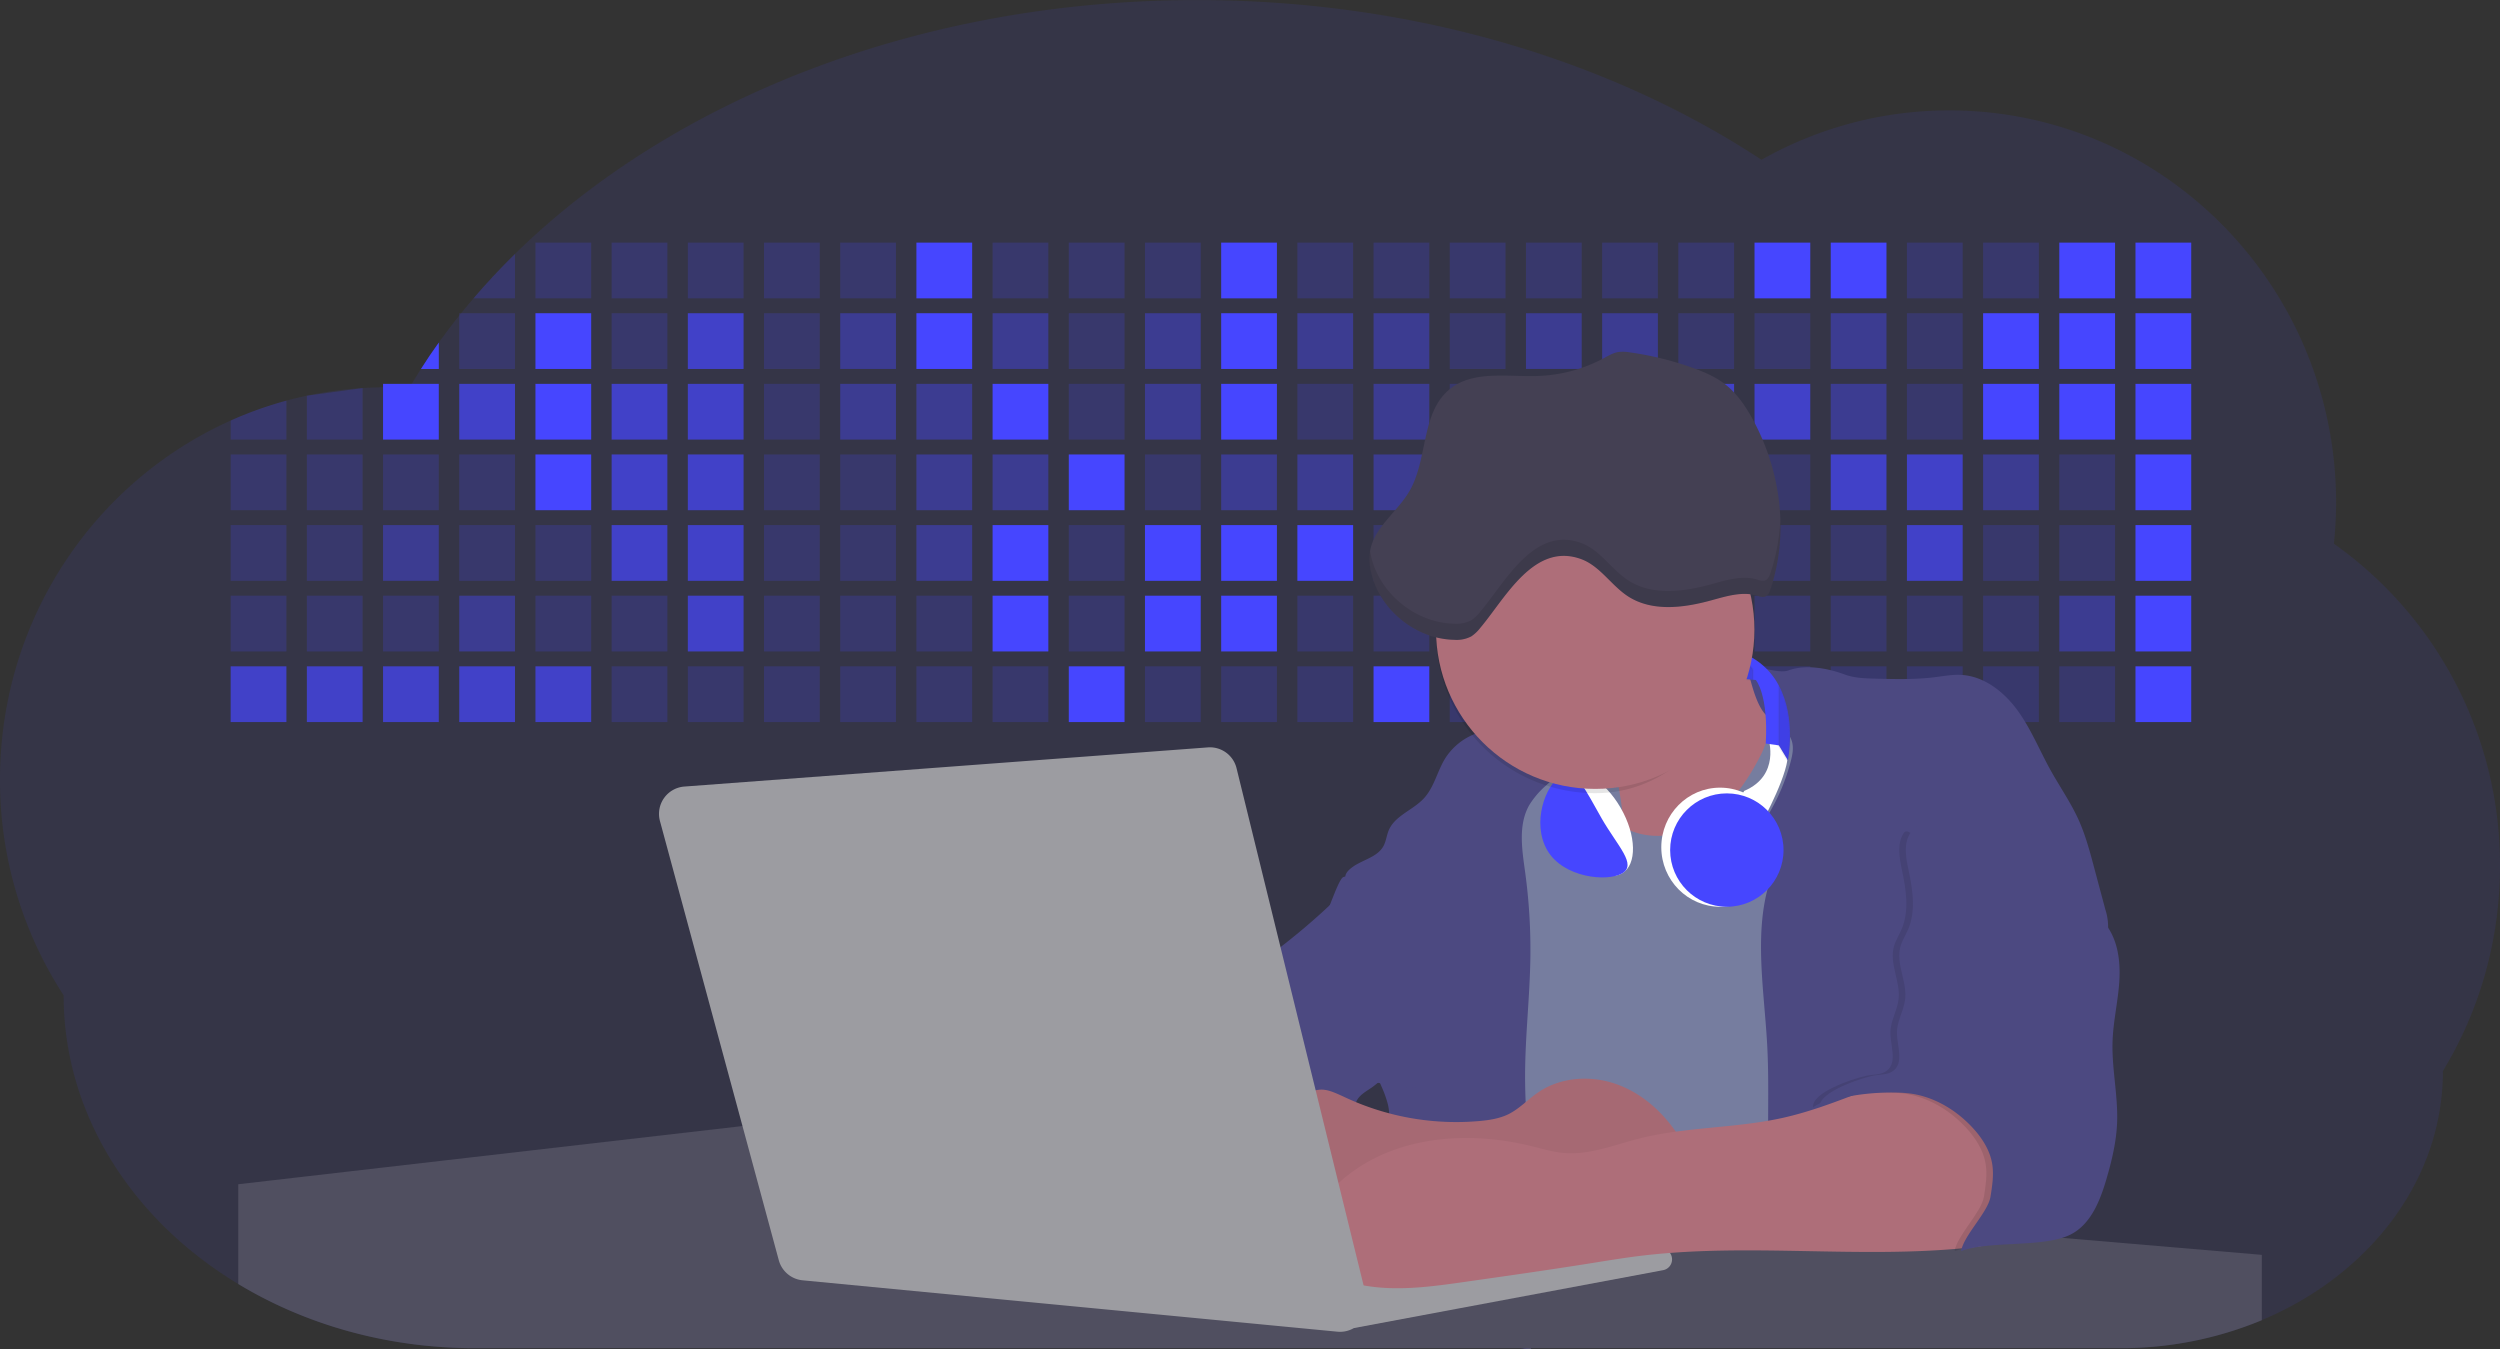 <svg id="aa7bae02-e79e-4d6b-a496-aba15f39787c" data-name="Layer 1" xmlns="http://www.w3.org/2000/svg" width="1144" height="617.32" viewBox="0 0 1144 617.32"><rect x="0" y="0" width="1144" height="617.32" fill="#333333" stroke="none"/><title>developer activity</title><path d="M1172,537.57a181.92,181.92,0,0,1-6.85,49.6,180.06,180.06,0,0,1-19.27,44.28c0,50.1-33.82,93.4-82.91,114a167.3,167.3,0,0,1-64.73,12.8H245.17c-40.25,0-77.55-10.86-108.14-29.36A185.76,185.76,0,0,1,112.2,711c-34-29.22-55.08-69.6-55.08-114.2A180.5,180.5,0,0,1,28,498.08c0-73.36,43.39-136.44,105.55-164.29a174.52,174.52,0,0,1,25.51-9.12q4.63-1.26,9.36-2.26a175.39,175.39,0,0,1,25.51-3.5q4.65-.29,9.35-.33H205c3.46,0,6.89.12,10.3.32l1.12-1.9q2.06-3.44,4.22-6.81,3.9-6.14,8.18-12.1,4.48-6.29,9.35-12.38l.83-1q2.76-3.44,5.64-6.8,9-10.49,19-20.35c72.11-70.68,185.08-116.18,312.08-116.18,98.82,0,189.15,27.55,258.34,73.07A174.18,174.18,0,0,1,920,191.86c97.74,0,177,80.37,177,179.51a184.9,184.9,0,0,1-1,18.78A180,180,0,0,1,1172,537.57Z" transform="translate(-28 -141.34)" fill="#4646ff" opacity="0.1"/><path d="M263.66,257.52v20.35h-19Q253.59,267.39,263.66,257.52Z" transform="translate(-28 -141.34)" fill="#4646ff" opacity="0.2"/><rect x="245.02" y="111.02" width="25.51" height="25.51" fill="#4646ff" opacity="0.2"/><rect x="279.88" y="111.02" width="25.51" height="25.51" fill="#4646ff" opacity="0.2"/><rect x="314.75" y="111.02" width="25.51" height="25.51" fill="#4646ff" opacity="0.2"/><rect x="349.61" y="111.02" width="25.51" height="25.51" fill="#4646ff" opacity="0.2"/><rect x="384.48" y="111.02" width="25.51" height="25.51" fill="#4646ff" opacity="0.2"/><rect x="419.35" y="111.02" width="25.51" height="25.51" fill="#4646ff"/><rect x="454.21" y="111.02" width="25.51" height="25.51" fill="#4646ff" opacity="0.2"/><rect x="489.08" y="111.02" width="25.51" height="25.51" fill="#4646ff" opacity="0.2"/><rect x="523.94" y="111.02" width="25.51" height="25.51" fill="#4646ff" opacity="0.2"/><rect x="558.81" y="111.02" width="25.51" height="25.51" fill="#4646ff"/><rect x="593.68" y="111.02" width="25.51" height="25.51" fill="#4646ff" opacity="0.2"/><rect x="628.54" y="111.02" width="25.51" height="25.51" fill="#4646ff" opacity="0.2"/><rect x="663.41" y="111.02" width="25.51" height="25.51" fill="#4646ff" opacity="0.2"/><rect x="698.28" y="111.02" width="25.51" height="25.51" fill="#4646ff" opacity="0.2"/><rect x="733.14" y="111.02" width="25.51" height="25.51" fill="#4646ff" opacity="0.2"/><rect x="768.01" y="111.02" width="25.51" height="25.51" fill="#4646ff" opacity="0.2"/><rect x="802.87" y="111.02" width="25.51" height="25.51" fill="#4646ff"/><rect x="837.74" y="111.02" width="25.51" height="25.51" fill="#4646ff"/><rect x="872.61" y="111.02" width="25.51" height="25.51" fill="#4646ff" opacity="0.2"/><rect x="907.47" y="111.02" width="25.51" height="25.51" fill="#4646ff" opacity="0.2"/><rect x="942.34" y="111.02" width="25.51" height="25.51" fill="#4646ff"/><rect x="977.2" y="111.02" width="25.51" height="25.51" fill="#4646ff"/><path d="M228.8,298.08v12.1h-8.18Q224.52,304,228.8,298.08Z" transform="translate(-28 -141.34)" fill="#4646ff"/><rect x="210.15" y="143.33" width="25.51" height="25.51" fill="#4646ff" opacity="0.2"/><rect x="245.02" y="143.33" width="25.51" height="25.51" fill="#4646ff"/><rect x="279.88" y="143.33" width="25.51" height="25.51" fill="#4646ff" opacity="0.2"/><rect x="314.75" y="143.33" width="25.51" height="25.51" fill="#4646ff" opacity="0.7"/><rect x="349.61" y="143.33" width="25.51" height="25.51" fill="#4646ff" opacity="0.2"/><rect x="384.48" y="143.33" width="25.51" height="25.51" fill="#4646ff" opacity="0.4"/><rect x="419.35" y="143.33" width="25.51" height="25.51" fill="#4646ff"/><rect x="454.21" y="143.33" width="25.51" height="25.51" fill="#4646ff" opacity="0.4"/><rect x="489.08" y="143.33" width="25.51" height="25.51" fill="#4646ff" opacity="0.2"/><rect x="523.94" y="143.33" width="25.51" height="25.51" fill="#4646ff" opacity="0.4"/><rect x="558.81" y="143.33" width="25.51" height="25.51" fill="#4646ff"/><rect x="593.68" y="143.33" width="25.51" height="25.51" fill="#4646ff" opacity="0.4"/><rect x="628.54" y="143.33" width="25.51" height="25.51" fill="#4646ff" opacity="0.4"/><rect x="663.41" y="143.33" width="25.51" height="25.51" fill="#4646ff" opacity="0.2"/><rect x="698.28" y="143.33" width="25.51" height="25.51" fill="#4646ff" opacity="0.4"/><rect x="733.14" y="143.33" width="25.51" height="25.51" fill="#4646ff" opacity="0.4"/><rect x="768.01" y="143.33" width="25.51" height="25.51" fill="#4646ff" opacity="0.2"/><rect x="802.87" y="143.33" width="25.51" height="25.51" fill="#4646ff" opacity="0.2"/><rect x="837.74" y="143.33" width="25.51" height="25.51" fill="#4646ff" opacity="0.4"/><rect x="872.61" y="143.33" width="25.51" height="25.51" fill="#4646ff" opacity="0.2"/><rect x="907.47" y="143.33" width="25.51" height="25.51" fill="#4646ff"/><rect x="942.34" y="143.33" width="25.51" height="25.51" fill="#4646ff"/><rect x="977.2" y="143.33" width="25.51" height="25.51" fill="#4646ff"/><path d="M159.06,324.67V342.5H133.55v-8.71A174.52,174.52,0,0,1,159.06,324.67Z" transform="translate(-28 -141.34)" fill="#4646ff" opacity="0.2"/><polygon points="165.93 177.57 165.93 201.16 140.42 201.16 140.42 181.07 165.93 177.57" fill="#4646ff" opacity="0.2"/><rect x="175.28" y="175.65" width="25.51" height="25.51" fill="#4646ff"/><rect x="210.15" y="175.65" width="25.51" height="25.51" fill="#4646ff" opacity="0.7"/><rect x="245.02" y="175.65" width="25.51" height="25.51" fill="#4646ff"/><rect x="279.88" y="175.65" width="25.51" height="25.51" fill="#4646ff" opacity="0.7"/><rect x="314.75" y="175.65" width="25.51" height="25.51" fill="#4646ff" opacity="0.7"/><rect x="349.61" y="175.65" width="25.51" height="25.51" fill="#4646ff" opacity="0.2"/><rect x="384.48" y="175.65" width="25.51" height="25.51" fill="#4646ff" opacity="0.4"/><rect x="419.35" y="175.65" width="25.51" height="25.51" fill="#4646ff" opacity="0.4"/><rect x="454.21" y="175.65" width="25.51" height="25.51" fill="#4646ff"/><rect x="489.08" y="175.65" width="25.51" height="25.51" fill="#4646ff" opacity="0.2"/><rect x="523.94" y="175.65" width="25.51" height="25.51" fill="#4646ff" opacity="0.4"/><rect x="558.81" y="175.65" width="25.51" height="25.51" fill="#4646ff"/><rect x="593.68" y="175.65" width="25.51" height="25.51" fill="#4646ff" opacity="0.2"/><rect x="628.54" y="175.65" width="25.51" height="25.51" fill="#4646ff" opacity="0.4"/><rect x="663.41" y="175.65" width="25.51" height="25.51" fill="#4646ff" opacity="0.2"/><rect x="698.28" y="175.65" width="25.51" height="25.51" fill="#4646ff"/><rect x="733.14" y="175.65" width="25.51" height="25.51" fill="#4646ff" opacity="0.2"/><rect x="768.01" y="175.65" width="25.51" height="25.51" fill="#4646ff" opacity="0.7"/><rect x="802.87" y="175.65" width="25.51" height="25.51" fill="#4646ff" opacity="0.7"/><rect x="837.74" y="175.65" width="25.51" height="25.51" fill="#4646ff" opacity="0.4"/><rect x="872.61" y="175.65" width="25.51" height="25.51" fill="#4646ff" opacity="0.2"/><rect x="907.47" y="175.65" width="25.51" height="25.51" fill="#4646ff"/><rect x="942.34" y="175.65" width="25.51" height="25.51" fill="#4646ff"/><rect x="977.2" y="175.65" width="25.51" height="25.51" fill="#4646ff"/><rect x="105.55" y="207.96" width="25.51" height="25.51" fill="#4646ff" opacity="0.2"/><rect x="140.42" y="207.96" width="25.51" height="25.51" fill="#4646ff" opacity="0.2"/><rect x="175.28" y="207.96" width="25.51" height="25.51" fill="#4646ff" opacity="0.2"/><rect x="210.15" y="207.96" width="25.51" height="25.51" fill="#4646ff" opacity="0.2"/><rect x="245.02" y="207.96" width="25.51" height="25.51" fill="#4646ff"/><rect x="279.88" y="207.96" width="25.51" height="25.51" fill="#4646ff" opacity="0.7"/><rect x="314.75" y="207.96" width="25.51" height="25.51" fill="#4646ff" opacity="0.7"/><rect x="349.61" y="207.96" width="25.51" height="25.51" fill="#4646ff" opacity="0.2"/><rect x="384.48" y="207.96" width="25.51" height="25.51" fill="#4646ff" opacity="0.2"/><rect x="419.35" y="207.96" width="25.51" height="25.51" fill="#4646ff" opacity="0.4"/><rect x="454.21" y="207.96" width="25.51" height="25.51" fill="#4646ff" opacity="0.4"/><rect x="489.08" y="207.96" width="25.51" height="25.51" fill="#4646ff"/><rect x="523.94" y="207.96" width="25.51" height="25.51" fill="#4646ff" opacity="0.2"/><rect x="558.81" y="207.96" width="25.51" height="25.51" fill="#4646ff" opacity="0.4"/><rect x="593.68" y="207.96" width="25.51" height="25.51" fill="#4646ff" opacity="0.4"/><rect x="628.54" y="207.96" width="25.51" height="25.51" fill="#4646ff" opacity="0.4"/><rect x="663.41" y="207.96" width="25.51" height="25.51" fill="#4646ff" opacity="0.4"/><rect x="698.28" y="207.96" width="25.51" height="25.51" fill="#4646ff" opacity="0.2"/><rect x="733.14" y="207.96" width="25.51" height="25.51" fill="#4646ff" opacity="0.2"/><rect x="768.01" y="207.96" width="25.51" height="25.51" fill="#4646ff" opacity="0.2"/><rect x="802.87" y="207.96" width="25.51" height="25.51" fill="#4646ff" opacity="0.2"/><rect x="837.74" y="207.96" width="25.51" height="25.51" fill="#4646ff" opacity="0.7"/><rect x="872.61" y="207.96" width="25.51" height="25.51" fill="#4646ff" opacity="0.7"/><rect x="907.47" y="207.96" width="25.51" height="25.51" fill="#4646ff" opacity="0.4"/><rect x="942.34" y="207.96" width="25.51" height="25.51" fill="#4646ff" opacity="0.2"/><rect x="977.2" y="207.96" width="25.51" height="25.51" fill="#4646ff"/><rect x="105.55" y="240.28" width="25.51" height="25.51" fill="#4646ff" opacity="0.2"/><rect x="140.42" y="240.28" width="25.51" height="25.51" fill="#4646ff" opacity="0.2"/><rect x="175.28" y="240.28" width="25.51" height="25.51" fill="#4646ff" opacity="0.4"/><rect x="210.15" y="240.28" width="25.51" height="25.51" fill="#4646ff" opacity="0.2"/><rect x="245.02" y="240.28" width="25.51" height="25.51" fill="#4646ff" opacity="0.2"/><rect x="279.88" y="240.28" width="25.51" height="25.51" fill="#4646ff" opacity="0.7"/><rect x="314.75" y="240.28" width="25.51" height="25.51" fill="#4646ff" opacity="0.7"/><rect x="349.61" y="240.28" width="25.51" height="25.51" fill="#4646ff" opacity="0.2"/><rect x="384.48" y="240.28" width="25.51" height="25.51" fill="#4646ff" opacity="0.2"/><rect x="419.35" y="240.28" width="25.51" height="25.51" fill="#4646ff" opacity="0.4"/><rect x="454.21" y="240.28" width="25.51" height="25.51" fill="#4646ff"/><rect x="489.08" y="240.28" width="25.51" height="25.51" fill="#4646ff" opacity="0.2"/><rect x="523.94" y="240.28" width="25.51" height="25.51" fill="#4646ff"/><rect x="558.81" y="240.28" width="25.51" height="25.51" fill="#4646ff"/><rect x="593.68" y="240.28" width="25.51" height="25.51" fill="#4646ff"/><rect x="628.54" y="240.28" width="25.51" height="25.51" fill="#4646ff" opacity="0.2"/><rect x="663.41" y="240.28" width="25.51" height="25.51" fill="#4646ff"/><rect x="698.28" y="240.28" width="25.51" height="25.51" fill="#4646ff" opacity="0.2"/><rect x="733.14" y="240.28" width="25.51" height="25.51" fill="#4646ff" opacity="0.2"/><rect x="768.01" y="240.28" width="25.51" height="25.51" fill="#4646ff" opacity="0.2"/><rect x="802.87" y="240.28" width="25.51" height="25.51" fill="#4646ff" opacity="0.2"/><rect x="837.74" y="240.28" width="25.51" height="25.51" fill="#4646ff" opacity="0.2"/><rect x="872.61" y="240.28" width="25.51" height="25.51" fill="#4646ff" opacity="0.7"/><rect x="907.47" y="240.28" width="25.51" height="25.51" fill="#4646ff" opacity="0.2"/><rect x="942.34" y="240.28" width="25.51" height="25.51" fill="#4646ff" opacity="0.2"/><rect x="977.2" y="240.28" width="25.51" height="25.51" fill="#4646ff"/><rect x="105.55" y="272.59" width="25.51" height="25.51" fill="#4646ff" opacity="0.2"/><rect x="140.42" y="272.59" width="25.51" height="25.51" fill="#4646ff" opacity="0.2"/><rect x="175.28" y="272.59" width="25.51" height="25.51" fill="#4646ff" opacity="0.2"/><rect x="210.15" y="272.59" width="25.51" height="25.51" fill="#4646ff" opacity="0.4"/><rect x="245.02" y="272.59" width="25.51" height="25.51" fill="#4646ff" opacity="0.2"/><rect x="279.88" y="272.59" width="25.51" height="25.51" fill="#4646ff" opacity="0.2"/><rect x="314.75" y="272.59" width="25.51" height="25.51" fill="#4646ff" opacity="0.7"/><rect x="349.61" y="272.59" width="25.51" height="25.51" fill="#4646ff" opacity="0.2"/><rect x="384.48" y="272.59" width="25.51" height="25.51" fill="#4646ff" opacity="0.2"/><rect x="419.35" y="272.59" width="25.51" height="25.51" fill="#4646ff" opacity="0.2"/><rect x="454.21" y="272.59" width="25.51" height="25.51" fill="#4646ff"/><rect x="489.08" y="272.59" width="25.51" height="25.51" fill="#4646ff" opacity="0.2"/><rect x="523.94" y="272.59" width="25.51" height="25.51" fill="#4646ff"/><rect x="558.81" y="272.59" width="25.51" height="25.51" fill="#4646ff"/><rect x="593.68" y="272.59" width="25.51" height="25.51" fill="#4646ff" opacity="0.2"/><rect x="628.54" y="272.59" width="25.51" height="25.51" fill="#4646ff" opacity="0.2"/><rect x="663.41" y="272.59" width="25.51" height="25.51" fill="#4646ff" opacity="0.2"/><rect x="698.28" y="272.59" width="25.51" height="25.51" fill="#4646ff" opacity="0.2"/><rect x="733.14" y="272.59" width="25.51" height="25.51" fill="#4646ff" opacity="0.2"/><rect x="768.01" y="272.59" width="25.51" height="25.51" fill="#4646ff" opacity="0.2"/><rect x="802.87" y="272.59" width="25.51" height="25.51" fill="#4646ff" opacity="0.2"/><rect x="837.74" y="272.59" width="25.51" height="25.51" fill="#4646ff" opacity="0.2"/><rect x="872.61" y="272.59" width="25.51" height="25.51" fill="#4646ff" opacity="0.2"/><rect x="907.47" y="272.59" width="25.51" height="25.51" fill="#4646ff" opacity="0.2"/><rect x="942.34" y="272.59" width="25.51" height="25.51" fill="#4646ff" opacity="0.4"/><rect x="977.2" y="272.59" width="25.51" height="25.51" fill="#4646ff"/><rect x="105.55" y="304.91" width="25.51" height="25.51" fill="#4646ff" opacity="0.7"/><rect x="140.42" y="304.91" width="25.51" height="25.51" fill="#4646ff" opacity="0.7"/><rect x="175.28" y="304.91" width="25.51" height="25.51" fill="#4646ff" opacity="0.7"/><rect x="210.15" y="304.91" width="25.51" height="25.51" fill="#4646ff" opacity="0.7"/><rect x="245.02" y="304.91" width="25.51" height="25.51" fill="#4646ff" opacity="0.7"/><rect x="279.88" y="304.91" width="25.51" height="25.51" fill="#4646ff" opacity="0.2"/><rect x="314.75" y="304.91" width="25.51" height="25.51" fill="#4646ff" opacity="0.2"/><rect x="349.61" y="304.91" width="25.51" height="25.51" fill="#4646ff" opacity="0.2"/><rect x="384.48" y="304.91" width="25.51" height="25.51" fill="#4646ff" opacity="0.2"/><rect x="419.35" y="304.91" width="25.51" height="25.51" fill="#4646ff" opacity="0.2"/><rect x="454.21" y="304.91" width="25.51" height="25.51" fill="#4646ff" opacity="0.2"/><rect x="489.08" y="304.91" width="25.51" height="25.51" fill="#4646ff"/><rect x="523.94" y="304.91" width="25.51" height="25.51" fill="#4646ff" opacity="0.2"/><rect x="558.81" y="304.91" width="25.51" height="25.51" fill="#4646ff" opacity="0.2"/><rect x="593.68" y="304.91" width="25.51" height="25.51" fill="#4646ff" opacity="0.2"/><rect x="628.54" y="304.91" width="25.51" height="25.51" fill="#4646ff"/><rect x="663.41" y="304.91" width="25.51" height="25.51" fill="#4646ff" opacity="0.2"/><rect x="698.28" y="304.91" width="25.51" height="25.51" fill="#4646ff" opacity="0.2"/><rect x="733.14" y="304.91" width="25.51" height="25.51" fill="#4646ff" opacity="0.2"/><rect x="768.01" y="304.91" width="25.51" height="25.51" fill="#4646ff" opacity="0.2"/><rect x="802.87" y="304.91" width="25.51" height="25.51" fill="#4646ff" opacity="0.2"/><rect x="837.74" y="304.91" width="25.51" height="25.51" fill="#4646ff" opacity="0.2"/><rect x="872.61" y="304.91" width="25.51" height="25.51" fill="#4646ff" opacity="0.2"/><rect x="907.47" y="304.91" width="25.51" height="25.51" fill="#4646ff" opacity="0.2"/><rect x="942.34" y="304.91" width="25.51" height="25.51" fill="#4646ff" opacity="0.2"/><rect x="977.2" y="304.91" width="25.51" height="25.51" fill="#4646ff"/><circle cx="734.52" cy="363.89" r="34.87" fill="#767d9f"/><path d="M760.71,460.87q5.22,22.78,8.86,45.9c.73,4.58,1.38,9.41-.28,13.74-1.39,3.61-4.22,6.43-6.44,9.59s-3.9,7.21-2.55,10.83,5.29,5.6,9.05,6.62c10.76,2.9,22.23.79,32.94-2.35a53.29,53.29,0,0,0,13.81-5.72c4.54-2.88,8.26-6.88,11.68-11,15.61-18.93,25.83-41.65,35.45-64.23a39.12,39.12,0,0,1-33.11-13.34c-3.94-4.63-6.83-11.08-4.61-16.74-6.51,3.57-14.24,3.81-21.25,6.25a75.49,75.49,0,0,0-12.5,6.15q-7.18,4.15-14.28,8.46C772.07,458.29,767,461.19,760.71,460.87Z" transform="translate(-28 -141.34)" fill="#ae6e79"/><path d="M833.64,487.05c-6.11,11.89-14.06,23.32-25.41,30.4s-26.63,9-38,2c-5.6-3.42-9.84-8.62-14.73-13s-11-8.13-17.57-7.56c-7.24.63-12.91,6.28-17.76,11.69-7.36,8.22-14.47,16.79-19.68,26.52-10,18.7-12.37,40.56-11.93,61.76s3.51,42.29,3.58,63.49c.1,26.08-4.32,51.95-8.79,77.64,41.1-5.06,82.25,6,123.44,10.19,26.36,2.71,52.92,2.65,79.42,2.58,4.66,0,9.62-.12,13.5-2.7a18.2,18.2,0,0,0,5.59-6.64c3.66-6.75,5.13-14.45,6.15-22.06,2.59-19.22,2.67-38.68,2.74-58.08.18-47,.35-94.17-5.62-140.8-1.47-11.47-3.35-23-7.75-33.73s-11.58-20.6-21.62-26.35c-6.45-3.7-21.4-10.14-29-6.41C841.67,460.15,837.73,479.09,833.64,487.05Z" transform="translate(-28 -141.34)" fill="#767d9f"/><path d="M836.68,619.77c-1.55-29-7.86-59.95,5.57-85.69,3.3-6.32-8.54-14.21-4.88-20.33a92.08,92.08,0,0,0,10.06-23.93c.76-2.89,1.37-5.95.65-8.85-1.33-5.29-6.56-8.44-11-11.66-4.9-3.56-7.42-14.41-9-20.28s12.57,1.2,18.26-.89c7.9-2.89,17.94-1.07,25.82,1.86,4.4,1.62,9.18,1.76,13.87,1.88,9.11.24,18.25.47,27.29-.65,4.06-.51,8.13-1.28,12.21-1.05,10.41.59,19.46,7.71,25.62,16.13s10.08,18.23,15.13,27.35c4.21,7.6,9.23,14.78,12.82,22.69,3.18,7,5.19,14.52,7.18,22l5.13,19.19a25.58,25.58,0,0,1,1.26,8.51c-.26,3.07-1.62,5.93-3,8.66A164.12,164.12,0,0,1,971,603.2c-10.79,13.23-23.89,25.16-30.3,41-2.5,6.17-3.89,12.73-5.16,19.27a707.94,707.94,0,0,0-10.9,79.15,174.2,174.2,0,0,0-36.52-12.21,177.61,177.61,0,0,0-19-3c-5.59-.58-12.8.52-18.12-1-8.9-2.53-9.88-17.58-11.23-25.46-2.16-12.55-2.59-25.32-2.67-38C837,648.53,837.45,634.14,836.68,619.77Z" transform="translate(-28 -141.34)" fill="#4c4981"/><path d="M641.23,565.54c4.21,24,8.85,48.07,18,70.62-.23.22-.46.42-.69.62-.81.69-1.65,1.34-2.53,2-2.05,1.44-4.3,2.66-6,4.54a8,8,0,0,0-1.5,2.45,5.48,5.48,0,0,0,0,4.47c-4.77,2.11-10.31,1.46-15.66,1.26-4.61-.17-9.08,0-12.78,2.53-5.14,3.54-6.69,10.34-7.52,16.52q-.46,3.38-.79,6.77-.32,3.15-.52,6.32a188.61,188.61,0,0,0-.19,21q.08,1.92.21,3.84c-16.34-.39-31.23-8.91-45.32-17.19-3.22-1.89-6.54-3.88-8.63-7A15.8,15.8,0,0,1,555,674c0-.51.09-1,.16-1.52a41.58,41.58,0,0,1,2.29-8.68,107.2,107.2,0,0,1,19.19-32.65c3.58-4.18,7.61-8.27,9.28-13.52.73-2.29,1-4.72,1.74-7,3.32-9.88,15.3-14.55,19.4-24.14,1-2.29,1.46-4.8,2.7-7a17.63,17.63,0,0,1,4.25-4.75c.73-.61,1.49-1.2,2.24-1.79q10.54-8.26,20.31-17.45,1.82-1.71,3.6-3.46A59.48,59.48,0,0,0,641.23,565.54Z" transform="translate(-28 -141.34)" fill="#4c4981"/><path d="M742,494.56c-1.44,1.52-3,2.95-4.53,4.37l-.41.37-1.62,1.5a39,39,0,0,0-7.55,8.79l-.17.28c-5.1,9.13-3.21,20.37-1.79,30.74a261.55,261.55,0,0,1,2.37,39c-.26,18-2.38,35.88-2.42,53.86,0,4.08.09,8.15.27,12.23.29,6.63.79,13.25,1.39,19.87.65,7.26,1.43,14.51,2.16,21.76.58,5.61,1.13,11.21,1.59,16.81.23,2.9.45,5.79.63,8.69.21,3.4.38,6.81.48,10.21h0c.07,2.16.11,4.31.11,6.47,0,1.23,0,2.45,0,3.67q0,3.51-.19,7-.2,4.49-.61,9c-.31,3.27-.86,6.84-3.16,9.14-.14.14-.29.27-.44.4l-3.24-.4a332.72,332.72,0,0,0-67.3-1.2c.49-3.38.94-6.75,1.38-10.14.2-1.6.4-3.21.59-4.82q.33-2.76.63-5.52c.23-2,.44-4,.64-6q.78-7.73,1.37-15.47.87-11.29,1.32-22.62.22-5.41.34-10.83.17-6.72.16-13.45,0-6.54-.11-13.1c0-1.44-.06-2.88-.18-4.31a27.35,27.35,0,0,0-.53-3.83,49.87,49.87,0,0,0-3-8.48c-.22-.52-.43-1-.64-1.55-.12-.27-.23-.55-.34-.82,5.76-5.13,9.86-12,13.8-18.76,6.39-10.89,12.93-22.26,14-34.84s-5.18-26.71-17.2-30.55c-3.27-1-6.73-1.28-10.1-1.87-3.18-.56-9.81-1.83-13.49-4.11q-3,3.08-6,6.05a22.15,22.15,0,0,1,2.17-8.71l1.42.07a2.71,2.71,0,0,1-.16-1c0-1.07.74-2.28,2.32-3.62,4.71-4,12.12-4.89,15.09-10.3,1.24-2.25,1.45-4.93,2.45-7.29,2.87-6.73,11.11-9.21,16.07-14.59s6.2-13,10.21-19a28.62,28.62,0,0,1,12-10c.4-.19.81-.38,1.22-.55,8.3-3.55,18.16-4.36,26.76-4.34,3.34,0,12,.1,16.24,1.79a5.32,5.32,0,0,1,1.85,1.13C752.37,480.61,745.34,491,742,494.56Z" transform="translate(-28 -141.34)" fill="#4c4981"/><path d="M642.72,542.69a60.88,60.88,0,0,1,46.74,4.87c7.2,4,13.66,9.58,17.62,16.78,5.95,10.8,5.69,23.82,5.27,36.15-.21,6.17-.48,12.56-3.2,18.1C706,625,700.06,629.4,694,633a42.24,42.24,0,0,1-12.32,5.33c-6.72,1.46-13.7.22-20.47-1-7.36-1.36-15.26-3-20.37-8.48-3-3.18-4.64-7.31-6.26-11.35q-3.49-8.75-7-17.48c-4.05-10.11-5.42-18.52-.07-28.37,2.43-4.49,5.4-8.69,7.8-13.21C636.51,556.14,640.81,543.28,642.72,542.69Z" transform="translate(-28 -141.34)" fill="#4c4981"/><path d="M1063,715.56v29.9a167.3,167.3,0,0,1-64.73,12.8H728.58c-.14.14-.29.27-.44.4l-3.24-.4H245.17c-40.25,0-77.55-10.86-108.14-29.36V683.25l230.72-26.63.18,0L502.29,668l34.77,3,18.06,1.53,37.38,3.17,19.23,1.63,28,2.38,3.94.33,20.18,1.71L691.23,684l38.5,3.26,64.18,5.45,45.15,3.83,74.14,6.29,14.1,1.19,1.52.13,1.32.11,18.62,1.58,20.44,1.74,2.37.2Z" transform="translate(-28 -141.34)" fill="#504f60"/><polygon points="764 573.12 474.86 523.77 463.65 580.46 596.19 596.33 637 601.44 749.26 579.33 764 573.12" fill="#9c9ca1"/><path d="M642.33,739.94l144.86-27.23a5,5,0,0,1,5.94,4.93h0a5,5,0,0,1-4.09,4.93L647.57,749.06Z" transform="translate(-28 -141.34)" fill="#9c9ca1"/><path d="M705.17,654.31c4.51-.42,9.08-1.13,13.14-3.13,5-2.49,8.89-6.78,13.52-9.94,10.18-7,23.8-7.94,35.47-3.92s21.41,12.63,28.23,22.91c4.53,6.85,7.93,15.59,4.73,23.15a30.51,30.51,0,0,1-4.12,6.44l-8.34,10.9a29,29,0,0,1-5.66,6.09c-3.12,2.27-7,3.2-10.82,3.76-10.15,1.48-20.48.64-30.71,1.32-17.57,1.17-34.73,6.83-52.34,6.64-10.12-.11-20.11-2.15-30-4.19l-43.77-9c-7.62-1.56-16.23-3.84-19.82-10.75-1.61-3.11-1.91-6.71-2.1-10.21-.52-9.64,0-20.36,6.68-27.31,6.28-6.52,16.21-8.58,23.71-13.4,9.18-5.91,12.21-4,21.89.44A120,120,0,0,0,705.17,654.31Z" transform="translate(-28 -141.34)" fill="#ae6e79"/><path d="M705.17,654.31c4.51-.42,9.08-1.13,13.14-3.13,5-2.49,8.89-6.78,13.52-9.94,10.18-7,23.8-7.94,35.47-3.92s21.41,12.63,28.23,22.91c4.53,6.85,7.93,15.59,4.73,23.15a30.51,30.51,0,0,1-4.12,6.44l-8.34,10.9a29,29,0,0,1-5.66,6.09c-3.12,2.27-7,3.2-10.82,3.76-10.15,1.48-20.48.64-30.71,1.32-17.57,1.17-34.73,6.83-52.34,6.64-10.12-.11-20.11-2.15-30-4.19l-43.77-9c-7.62-1.56-16.23-3.84-19.82-10.75-1.61-3.11-1.91-6.71-2.1-10.21-.52-9.64,0-20.36,6.68-27.31,6.28-6.52,16.21-8.58,23.71-13.4,9.18-5.91,12.21-4,21.89.44A120,120,0,0,0,705.17,654.31Z" transform="translate(-28 -141.34)" opacity="0.05"/><path d="M880.94,640.6c-12.28,4.75-24.63,9.52-37.49,12.35-21.56,4.75-44.12,4-65.51,9.43-11.3,2.88-22.53,7.52-34.14,6.58-5.19-.42-10.2-2-15.25-3.2-28.37-7-60.62-4.73-83.66,13.27-7.88,6.15-14.33,13.82-20.18,22a14.7,14.7,0,0,0,5.91,21.88A86.62,86.62,0,0,0,659,730.48c13.13,1.16,26.32-.7,39.38-2.56,19.38-2.75,38.77-5.51,58.1-8.6,6.94-1.11,13.88-2.26,20.86-3.14,50.23-6.35,101.37,1.37,151.73-3.93,5.09-.54,10.27-1.24,14.9-3.41,11.72-5.5,17.52-20,15.1-32.74s-11.76-23.33-23-29.83c-9.42-5.47-19.58-7.68-30.07-10C896.26,634,890.32,637,880.94,640.6Z" transform="translate(-28 -141.34)" fill="#ae6e79"/><path d="M988.67,564.44c5.54,7.26,6.72,17,6.12,26.09s-2.76,18.08-3.08,27.21c-.44,12.52,2.58,25,2.07,37.48-.36,8.73-2.43,17.29-4.88,25.67-2.89,9.89-7.07,20.52-16.2,25.27-12.12,6.31-37.54,2.76-50.29,7.7,1.16-7.23,12.28-17.7,13.44-24.93.8-5,1.61-10.14.75-15.15-1.1-6.39-4.85-12.06-9.3-16.78-7.08-7.51-16.32-13.16-26.47-15s-35-.33-43.12,6.08c-1-6.62,17.6-13,24.14-14.43,3.26-.73,7-.32,9.61-2.39,5-3.92,1.37-11.73,1.61-18,.19-5,3.11-9.58,3.7-14.58,1-8-4.22-16.15-2.17-24,.76-2.9,2.45-5.45,3.62-8.21,3.56-8.45,2-18.09.1-27.07-1.18-5.64-2.33-12,.81-16.81,2.91-4.49,11.17,11.5,16.46,10.76,17.47-2.45,33.28-15.4,47.39-4.8,7.19,5.4,8.13,11,11,18.71C976.77,554.6,984,558.36,988.67,564.44Z" transform="translate(-28 -141.34)" opacity="0.1"/><path d="M991.67,564.44c5.54,7.26,6.72,17,6.12,26.09s-2.76,18.08-3.08,27.21c-.44,12.52,2.58,25,2.07,37.48-.36,8.73-2.43,17.29-4.88,25.67-2.89,9.89-7.07,20.52-16.2,25.27-12.12,6.31-37.54,2.76-50.29,7.7,1.16-7.23,12.28-17.7,13.44-24.93.8-5,1.61-10.14.75-15.15-1.1-6.39-4.85-12.06-9.3-16.78-7.08-7.51-16.32-13.16-26.47-15s-35-.33-43.12,6.08c-1-6.62,17.6-13,24.14-14.43,3.26-.73,7-.32,9.61-2.39,5-3.92,1.37-11.73,1.61-18,.19-5,3.11-9.58,3.7-14.58,1-8-4.22-16.15-2.17-24,.76-2.9,2.45-5.45,3.62-8.21,3.56-8.45,2-18.09.1-27.07-1.18-5.64-2.33-12,.81-16.81,2.91-4.49,8.6-6.19,13.89-6.94a68.42,68.42,0,0,1,50,12.9c7.19,5.4,8.13,11,11,18.71C979.77,554.6,987,558.36,991.67,564.44Z" transform="translate(-28 -141.34)" fill="#4c4981"/><path d="M330,517.06,384.37,718a12.55,12.55,0,0,0,10.91,9.21L640,750.72a12.54,12.54,0,0,0,13.38-15.48L593.84,492.86a12.54,12.54,0,0,0-13.12-9.51L341.13,501.27A12.54,12.54,0,0,0,330,517.06Z" transform="translate(-28 -141.34)" fill="#9c9ca1"/><ellipse cx="787.11" cy="387.68" rx="26.9" ry="27.25" fill="#fff"/><path d="M837.2,479.31s5.67,16.86-11.06,23.95L824,507l10.48,10.34S847.4,493.77,846,485.4C846,485.4,844,476.9,837.2,479.31Z" transform="translate(-28 -141.34)" fill="#fff"/><circle cx="790.2" cy="388.99" r="25.94" fill="#4646ff"/><path d="M846.13,489.23l-4.12-6.8-6-.85c1.28-22.39-4.53-29.06-4.53-29.06l-1.35-.13-5.88-.57-11.06-11.48v-3.26c15.54,1.85,24.13,9.23,28.77,17.88C850.16,470.14,846.13,489.23,846.13,489.23Z" transform="translate(-28 -141.34)" fill="#4646ff"/><path d="M830.18,448.27v4.12l-5.88-.57-11.06-11.48S830.35,444.17,830.18,448.27Z" transform="translate(-28 -141.34)" stroke="#4c4981" stroke-miterlimit="10" opacity="0.1"/><path d="M846.13,489.23l-4.12-6.8V455C850.16,470.14,846.13,489.23,846.13,489.23Z" transform="translate(-28 -141.34)" stroke="#4c4981" stroke-miterlimit="10" opacity="0.1"/><ellipse cx="757.11" cy="518.2" rx="14.43" ry="26.32" transform="translate(-185.67 306.64) rotate(-30)" fill="#fff"/><path d="M761,516c7.27,12.59,16.19,21,9.29,25s-27,2-34.27-10.6-.67-30,6.23-34S753.72,503.38,761,516Z" transform="translate(-28 -141.34)" fill="#4646ff"/><path d="M825.73,425.3c0,40.23-27.53,79-67.76,79a72.85,72.85,0,0,1,0-145.7C798.2,358.64,825.73,385.06,825.73,425.3Z" transform="translate(-28 -141.34)" opacity="0.1"/><circle cx="729.97" cy="288.15" r="72.85" fill="#ae6e79"/><path d="M751.57,397.21c8.67,3.19,13.8,12.15,21.58,17.14,11,7,25.32,5.19,37.88,1.73,7-1.91,14.32-4.24,21.21-2.12a6,6,0,0,0,3.23.46c1.5-.43,2.24-2.09,2.73-3.57,8.52-25.4,4.69-54.17-8.17-77.67-3.32-6.06-7.3-11.92-12.78-16.13-4.32-3.31-9.4-5.48-14.52-7.33a145,145,0,0,0-28.88-7.13,17.94,17.94,0,0,0-5.27-.17c-2.41.39-4.57,1.69-6.72,2.85A68.78,68.78,0,0,1,732,313.38c-14,.53-30-2.77-40.79,6.21-13,10.77-9.76,31.78-18.19,46.4-5.58,9.67-16.34,16.69-18.11,27.7a25.57,25.57,0,0,0,.63,10.07c4.12,16.94,20.52,30.06,38,30.37a14.42,14.42,0,0,0,7.76-1.59,17.55,17.55,0,0,0,4.09-3.89C716.84,415.09,729.94,389.25,751.57,397.21Z" transform="translate(-28 -141.34)" fill="#444053"/><path d="M838.2,403.48c-.49,1.48-1.23,3.14-2.73,3.57a6,6,0,0,1-3.23-.46c-6.89-2.12-14.25.21-21.2,2.12-12.57,3.46-26.92,5.31-37.88-1.73-7.79-5-12.91-14-21.59-17.14-21.63-8-34.73,17.88-46.21,31.44a17.55,17.55,0,0,1-4.09,3.89,14.42,14.42,0,0,1-7.76,1.59c-17.42-.31-33.83-13.43-38-30.37-.23-1-.43-2-.58-3,0,.09,0,.17-.05.26a25.57,25.57,0,0,0,.63,10.07c4.12,16.94,20.53,30.06,38,30.37a14.42,14.42,0,0,0,7.76-1.59,17.55,17.55,0,0,0,4.09-3.89c11.48-13.56,24.58-39.4,46.21-31.44,8.68,3.19,13.8,12.15,21.59,17.14,11,7,25.31,5.19,37.88,1.73,7-1.91,14.31-4.24,21.2-2.12a6,6,0,0,0,3.23.46c1.5-.43,2.24-2.09,2.73-3.57a90.29,90.29,0,0,0,4.48-32.26A88.8,88.8,0,0,1,838.2,403.48Z" transform="translate(-28 -141.34)" opacity="0.1"/></svg>